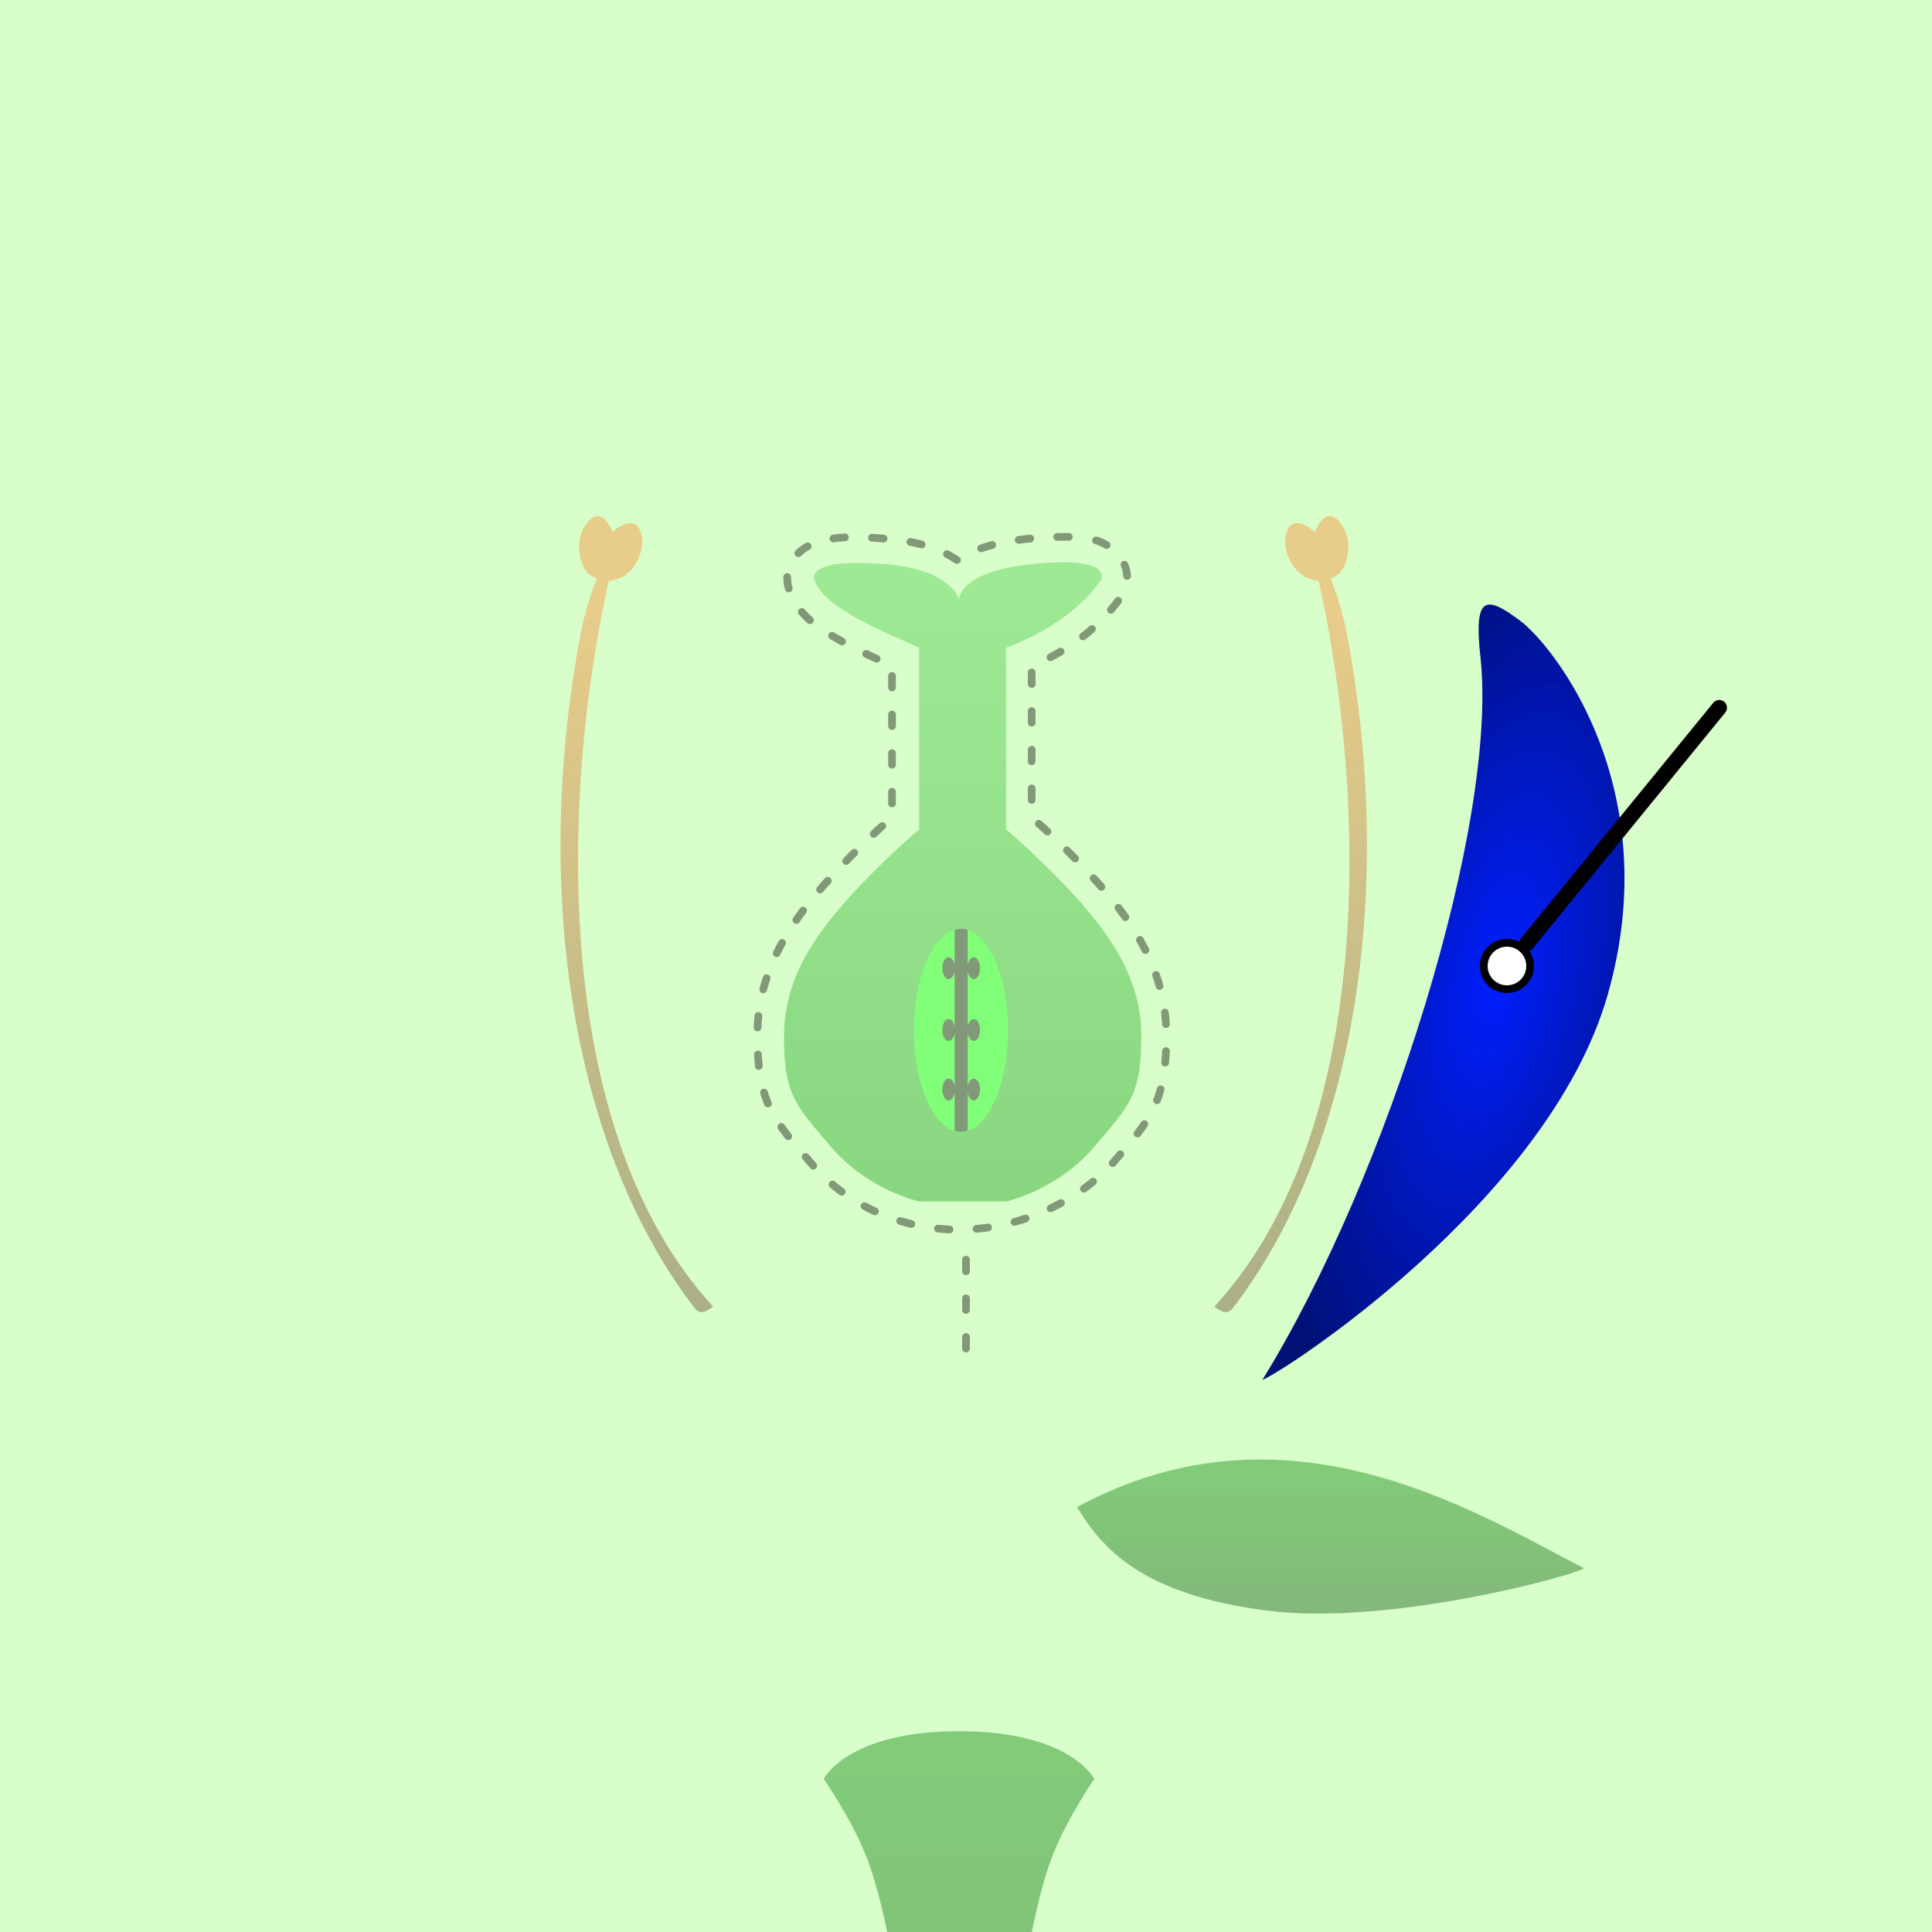<?xml version="1.0" encoding="UTF-8" standalone="no"?>
<svg
   xmlns:dc="http://purl.org/dc/elements/1.1/"
   xmlns:cc="http://creativecommons.org/ns#"
   xmlns:rdf="http://www.w3.org/1999/02/22-rdf-syntax-ns#"
   xmlns:svg="http://www.w3.org/2000/svg"
   xmlns="http://www.w3.org/2000/svg"
   xmlns:xlink="http://www.w3.org/1999/xlink"
   viewBox="-250 -350 500 500"
   version="2.0"
   id="svg_blomst_enkel_modell_kronblad">
  <title
     id="title49">Blomst innmat</title>
  <desc
     id="desc51"
     xml:lang="no">
      Opphavsrett: Jorun Guldbrandsen og Eirik Hanssen
   </desc>
  <style
     id="style29"
     type="text/css">
     /* <![CDATA[ */
         
         #def_bg {
        fill: #d8ffc9;
        }
                      
              
        .ord {
        font-family:sans-serif;
        font-size:16px;
        text-align:left;
        fill:#000000;
        fill-opacity:1;
        text-anchor:middle;
        font-style:normal;
        font-variant:normal;
        font-weight:normal;
        paint-order: stroke fill;
        }
        
        .ord:hover,
        .ord:focus {
        
        }
        
        #omriss_fruktemne {
         fill: none;
         stroke: black;
         stroke-width: 2;
         stroke-dasharray: 3 7;
         stroke-linecap: round;
         stroke-linejoin: round;
         stroke-dashoffset: -1;
        }
        
        [id^="strek_"] {
         fill:none;
         stroke: black;
         stroke-width: 4;
         stroke-linecap: round;
        }
       
       .transp {
        opacity: .4;
       }
        /* ]]> */
    </style>
  <defs
     id="defs4621">
    <linearGradient
       id="linearGradient4719">
      <stop
         style="stop-color:#001fff;stop-opacity:1;"
         offset="0"
         id="stop4715" />
      <stop
         style="stop-color:#001077;stop-opacity:1"
         offset="1"
         id="stop4717" />
    </linearGradient>
    <linearGradient
       id="linearGradient4711">
      <stop
         style="stop-color:#ff7f2a;stop-opacity:1;"
         offset="0"
         id="stop4707" />
      <stop
         style="stop-color:#663b1f;stop-opacity:1"
         offset="1"
         id="stop4709" />
    </linearGradient>
    <linearGradient
       id="linearGradient4674">
      <stop
         style="stop-color:#008000;stop-opacity:1;"
         offset="0"
         id="stop4670" />
      <stop
         style="stop-color:#004900;stop-opacity:0.975"
         offset="1"
         id="stop4672" />
    </linearGradient>
    <linearGradient
       id="linearGradient4664">
      <stop
         style="stop-color:#43c743;stop-opacity:1"
         offset="0"
         id="stop4660" />
      <stop
         style="stop-color:#129912;stop-opacity:1"
         offset="1"
         id="stop4662" />
    </linearGradient>
   <rect
       height="10000"
       width="10000"
       y="-5000"
       x="-5000"
       id="def_bg" />
    <marker
       orient="auto"
       refY="0.0"
       refX="0.0"
       id="markerStoreForklaringspiler"
       style="overflow:visible">
      <path
         id="path1760"
         d="M 5.77,0.0 L -2.88,5.0 L -2.88,-5.0 L 5.77,0.0 z "
         style="fill-rule:evenodd;stroke:#000000;stroke-width:1pt;fill:#000000;"
         transform="scale(0.4)" />
    </marker>
    <linearGradient
       id="linearGradientPollenknappIndreDef">
      <stop
         id="stop968"
         offset="0"
         style="stop-color:#b3470e;stop-opacity:1" />
      <stop
         id="stop970"
         offset="1"
         style="stop-color:#ee8b1d;stop-opacity:1" />
    </linearGradient>
    <linearGradient
       id="linearGradient145">
      <stop
         id="stop141"
         offset="0"
         style="stop-color:#f2d91a;stop-opacity:1" />
      <stop
         id="stop143"
         offset="1"
         style="stop-color:#d75b13;stop-opacity:1" />
    </linearGradient>
    <linearGradient
       gradientTransform="translate(-123.21,-100.65)"
       gradientUnits="userSpaceOnUse"
       y2="115.43"
       x2="134.22"
       y1="93.066"
       x1="115.1"
       id="linearGradientPollenknappIndre"
       xlink:href="#linearGradientPollenknappIndreDef" />
    <radialGradient
       xlink:href="#linearGradient145"
       id="radialGradientPollenkorn"
       gradientUnits="userSpaceOnUse"
       cx="0"
       cy="0"
       fx="0"
       fy="0"
       r="6" />
    <circle
       r="5.777"
       cy="0"
       cx="0"
       id="def_pollenkorn" />
    <use
       x="0"
       y="0"
       xlink:href="#def_pollenkorn"
       id="def_pollenkorn_lite"
       transform="scale(0.2)"
       width="100%"
       height="100%" />
    <g
       transform="rotate(240)"
       id="def_klamme">
      <path
         id="path4088"
         d="m 14.936,-56.263 -14.75,6 V 0 49.06 l 14.75,6"
         class="bare_strek" />
      <path
         id="path4090"
         d="M 0.186,0 H -6.874"
         class="bare_strek" />
    </g>
    <linearGradient
       xlink:href="#linearGradient4664"
       id="linearGradient4668"
       x1="6.36"
       y1="-195.58"
       x2="6.36"
       y2="-75.084"
       gradientUnits="userSpaceOnUse" />
    <linearGradient
       xlink:href="#linearGradient4674"
       id="linearGradient4676"
       x1="73.093"
       y1="-21.716"
       x2="73.093"
       y2="7.415"
       gradientUnits="userSpaceOnUse" />
    <linearGradient
       gradientTransform="translate(-29.93,23.802)"
       xlink:href="#linearGradient4674"
       id="linearGradient4676-6"
       x1="73.093"
       y1="-21.716"
       x2="73.093"
       y2="7.415"
       gradientUnits="userSpaceOnUse" />
    <linearGradient
       xlink:href="#linearGradient4674"
       id="linearGradient4705"
       gradientUnits="userSpaceOnUse"
       x1="7.415"
       y1="32.839"
       x2="7.415"
       y2="121.82"
       gradientTransform="matrix(1.296,0,0,1.296,-10.052,58.562)" />
    <linearGradient
       xlink:href="#linearGradient4711"
       id="linearGradient4713"
       x1="82.097"
       y1="-192.27"
       x2="82.097"
       y2="-54.025"
       gradientUnits="userSpaceOnUse" />
    <radialGradient
       xlink:href="#linearGradient4719"
       id="radialGradient4721"
       cx="113.09"
       cy="-118.03"
       fx="113.09"
       fy="-118.03"
       r="36.155"
       gradientTransform="matrix(1.073,0.236,-0.562,2.553,-73.762,154.92)"
       gradientUnits="userSpaceOnUse" />
    <linearGradient
       xlink:href="#linearGradient4674"
       id="linearGradient6719"
       gradientUnits="userSpaceOnUse"
       x1="73.093"
       y1="-21.716"
       x2="73.093"
       y2="7.415" />
    <radialGradient
       xlink:href="#linearGradient4719"
       id="radialGradient6721"
       gradientUnits="userSpaceOnUse"
       gradientTransform="matrix(1.073,0.236,-0.562,2.553,-73.762,154.92)"
       cx="113.09"
       cy="-118.03"
       fx="113.09"
       fy="-118.03"
       r="36.155" />
    <linearGradient
       xlink:href="#linearGradient4711"
       id="linearGradient6723"
       gradientUnits="userSpaceOnUse"
       x1="82.097"
       y1="-192.27"
       x2="82.097"
       y2="-54.025" />
  </defs>
  <g
     id="bakgrunn">
    <use
       id="use73"
       y="0"
       x="0"
       xlink:href="#def_bg" />
  </g>
  <g
     id="g_blomstermodell">
    <path class="transp"
       id="stengel"
       d="m -16.234,216.45 c 0,0 -0.161,-46.06 -2.521,-58.22 -1.179,-6.08 -3.512,-19.04 -7.329,-28.47 -3.816,-9.44 -10.744,-19.37 -10.744,-19.37 0,0 6.094,-12.356 35.012,-12.356 28.918,0 35.012,12.356 35.012,12.356 0,0 -6.853,9.93 -10.601,19.37 -3.748,9.43 -5.988,22.39 -7.128,28.47 -2.281,12.16 -2.178,58.22 -2.178,58.22 z"
       style="vector-effect:none;fill:url(#linearGradient4705);fill-opacity:1;stroke:none;stroke-width:1.296px;stroke-linecap:butt;stroke-linejoin:miter;stroke-miterlimit:4;stroke-dasharray:none;stroke-dashoffset:0;stroke-opacity:1" />
    <g  class="transp"
       transform="matrix(1.296,0,0,1.296,-10.052,58.563)"
       id="g_fruktemne">
      <path
         style="opacity:1;fill:url(#linearGradient4668);fill-opacity:1;stroke:none;stroke-width:1px;stroke-linecap:butt;stroke-linejoin:miter;stroke-opacity:1"
         d="M 15.76,-75.34 H 7.085 -1.59 c 0,0 -10.04,-2.101 -17.5,-10.779 -7.46,-8.678 -9.5,-10.669 -9.5,-22.371 0,-11.71 6.827,-20.82 13.559,-28.16 6.732,-7.34 13.441,-12.98 13.441,-12.98 v -36.28 c -7.856,-3.52 -19.038,-8.04 -20.92,-13.51 -0.304,-0.88 -0.734,-4.43 14.435,-3.14 13.021,1.11 14.435,6.98 14.435,6.98 0,0 -0.108,-5.42 14.165,-6.98 15.573,-1.7 14.649,2.43 14.165,3.14 -6.275,9.27 -18.93,13.51 -18.93,13.51 v 36.28 c 0,0 6.708,5.64 13.44,12.98 6.732,7.34 13.56,16.45 13.56,28.16 0,11.702 -2.04,13.693 -9.5,22.371 -7.46,8.678 -17.5,10.779 -17.5,10.779 z"
         id="fruktemne_bakgrunn" />
      <g
         id="g_fruktknute">
        <ellipse
           ry="20.26"
           rx="9.402"
           cy="-109.51"
           cx="6.75"
           id="fruktknute_sted_for_eggeceller"
           style="opacity:1;vector-effect:none;fill:#00ff00;fill-opacity:1;stroke:none;stroke-width:1;stroke-linecap:butt;stroke-linejoin:miter;stroke-miterlimit:4;stroke-dasharray:3, 3;stroke-dashoffset:0;stroke-opacity:1" />
        <path
           id="fruktknute_fro"
           transform="translate(-250,-250)"
           d="m 256.75,120.23 a 9.402,20.26 0 0 0 -1.26,0.21 v 6.99 a 1.258,2.185 0 0 0 -1.2,-1.53 1.258,2.185 0 0 0 -1.26,2.18 1.258,2.185 0 0 0 1.26,2.18 1.258,2.185 0 0 0 1.2,-1.54 v 11.07 a 1.258,2.185 0 0 0 -1.2,-1.54 1.258,2.185 0 0 0 -1.26,2.18 1.258,2.185 0 0 0 1.26,2.18 1.258,2.185 0 0 0 1.2,-1.54 v 10.59 a 1.258,2.185 0 0 0 -1.2,-1.53 1.258,2.185 0 0 0 -1.26,2.18 1.258,2.185 0 0 0 1.26,2.19 1.258,2.185 0 0 0 1.2,-1.54 v 7.58 a 9.402,20.26 0 0 0 1.26,0.21 9.402,20.26 0 0 0 1.35,-0.23 v -7.56 a 1.258,2.185 0 0 0 1.2,1.54 1.258,2.185 0 0 0 1.26,-2.19 1.258,2.185 0 0 0 -1.26,-2.18 1.258,2.185 0 0 0 -1.2,1.54 v -10.59 a 1.258,2.185 0 0 0 1.2,1.53 1.258,2.185 0 0 0 1.26,-2.18 1.258,2.185 0 0 0 -1.26,-2.18 1.258,2.185 0 0 0 -1.2,1.54 v -11.07 a 1.258,2.185 0 0 0 1.2,1.54 1.258,2.185 0 0 0 1.26,-2.18 1.258,2.185 0 0 0 -1.26,-2.18 1.258,2.185 0 0 0 -1.2,1.54 v -6.97 a 9.402,20.26 0 0 0 -1.35,-0.24 z"
           style="opacity:1;vector-effect:none;fill:#000000;fill-opacity:1;stroke:none;stroke-width:1;stroke-linecap:butt;stroke-linejoin:miter;stroke-miterlimit:4;stroke-dasharray:3, 3;stroke-dashoffset:0;stroke-opacity:1" />
      </g>
    </g>
    <g class="transp"
       transform="matrix(1.296,0,0,1.296,-10.052,58.563)"
       id="g_stovbarere">
      <path
         style="opacity:1;fill:url(#linearGradient6723);fill-opacity:1;stroke:none;stroke-width:1px;stroke-linecap:butt;stroke-linejoin:miter;stroke-opacity:1"
         d="m 57.343,-54.326 c 0.836,0.529 2.364,2.03 3.697,0.296 23.976,-31.197 32.311,-81.49 23.168,-132.56 -0.819,-4.57 -1.841,-8.75 -3.688,-13.22 0,0 1.545,-0.13 2.55,-1.95 1.221,-2.22 1.745,-6.28 -0.598,-9.15 -3.074,-3.76 -5.042,1.93 -5.042,1.93 0.03,-0.13 -4.663,-4.26 -5.742,0.4 -0.777,3.35 1.175,6.78 3.267,8.22 1.331,0.91 3.224,1.13 3.225,1.11 9.615,43.04 11.446,109.877 -20.837,144.924 z"
         id="stovbarer" />
      <use
         x="0"
         y="0"
         xlink:href="#stovbarer"
         id="use4727"
         transform="translate(-21.716)"
         width="100%"
         height="100%" />
      <use
         x="0"
         y="0"
         xlink:href="#stovbarer"
         id="use4729"
         transform="matrix(-1,0,0,1,14.61,0)"
         width="100%"
         height="100%" />
      <use
         x="0"
         y="0"
         xlink:href="#stovbarer"
         id="use4731"
         transform="matrix(-1,0,0,1,34.833,0)"
         width="100%"
         height="100%" />
    </g>
    <g
       transform="matrix(1.296,0,0,1.296,-10.052,58.563)"
       id="g_kronblad">
      <path
         style="opacity:1;fill:url(#radialGradient6721);fill-opacity:1;stroke:none;stroke-width:1px;stroke-linecap:butt;stroke-linejoin:miter;stroke-opacity:1"
         d="m 66.94,-39.7 c 25.183,-40.775 47.15,-111.5 43.54,-144.38 -1.35,-12.28 1.04,-12.37 7.91,-7.24 6.76,5.06 29.31,33.47 17.49,74.77 -11.82,41.289 -65.537,75.755 -68.94,76.85 z"
         id="kronblad" />
      <use
         x="0"
         y="0"
         xlink:href="#kronblad"
         id="use4733"
         transform="matrix(-1,0,0,1,15.512,0)"
         width="100%"
         height="100%" />
    </g>
    <g class="transp"
       transform="matrix(1.296,0,0,1.296,-10.052,58.563)"
       id="g_begerblad">
      <path
         style="opacity:1;fill:url(#linearGradient6719);fill-opacity:1;stroke:none;stroke-width:1px;stroke-linecap:butt;stroke-linejoin:miter;stroke-opacity:1"
         d="m 29.93,-14.3 c 41.876,-22.699 79.45,0.956 101.16,12.18 0,0.927 -38.141,11.728 -63.296,8.48 C 42.638,3.112 34.96,-6.088 29.93,-14.3 Z"
         id="begerblad" />
      <use
         x="0"
         y="0"
         xlink:href="#begerblad"
         id="use4747"
         transform="matrix(-1,0,0,1,7.418,0)"
         width="100%"
         height="100%" />
    </g>
  </g>
  <path class="transp"
     d="m 27.605,-211.03 c -1.506,-0.1 -3.159,0 -4.992,0 -2.107,0.1 -4.446,0.24 -7.088,0.52 h -0.02 c -8.491,0.93 -13.979,2.89 -17.793,5.48 -3.871,-2.63 -9.495,-4.79 -17.778,-5.5 -10.315,-0.87 -15.795,-0.55 -20.352,1.63 -2.279,1.09 -4.467,3.14 -5.35,5.65 -0.881,2.49 -0.413,4.7 0,5.87 2.389,6.94 8.06,10.23 13.738,13.42 4.274,2.4 8.741,4.4 12.883,6.24 v 39.27 c -2.727,2.37 -8.475,7.48 -15.537,15.18 -9.037,9.86 -19.305,23.2 -19.305,40.986 0,7.95 0.735,13.677 3.182,18.842 2.446,5.165 5.958,8.95 10.74,14.511 9.89,11.655 24.926,17.446 38.992,17.146 15.989,-0.166 30.949,-8.155 38.992,-17.146 4.782,-5.561 8.294,-9.346 10.74,-14.511 2.447,-5.165 3.182,-10.892 3.182,-18.842 0,-17.786 -10.271,-31.126 -19.307,-40.986 -7.061,-7.7 -12.808,-12.81 -15.535,-15.18 v -39.11 c 5.963,-2.56 16.361,-8.04 23.239,-18.19 1.166,-1.72 1.606,-3.23 1.433,-5.5 -0.173,-2.28 -1.546,-4.88 -3.457,-6.44 -2.867,-2.34 -6.076,-3.19 -10.596,-3.37 z M0,0 v -25"
     id="omriss_fruktemne" />
  <path
     id="strek_kronblad"
     d="m 194.94,-166.85 -49.81,61.05"
     />
     <circle cx="140" cy="-100" r="6" style="fill:white;stroke:black; stroke-width: 2px;"/>
</svg>
